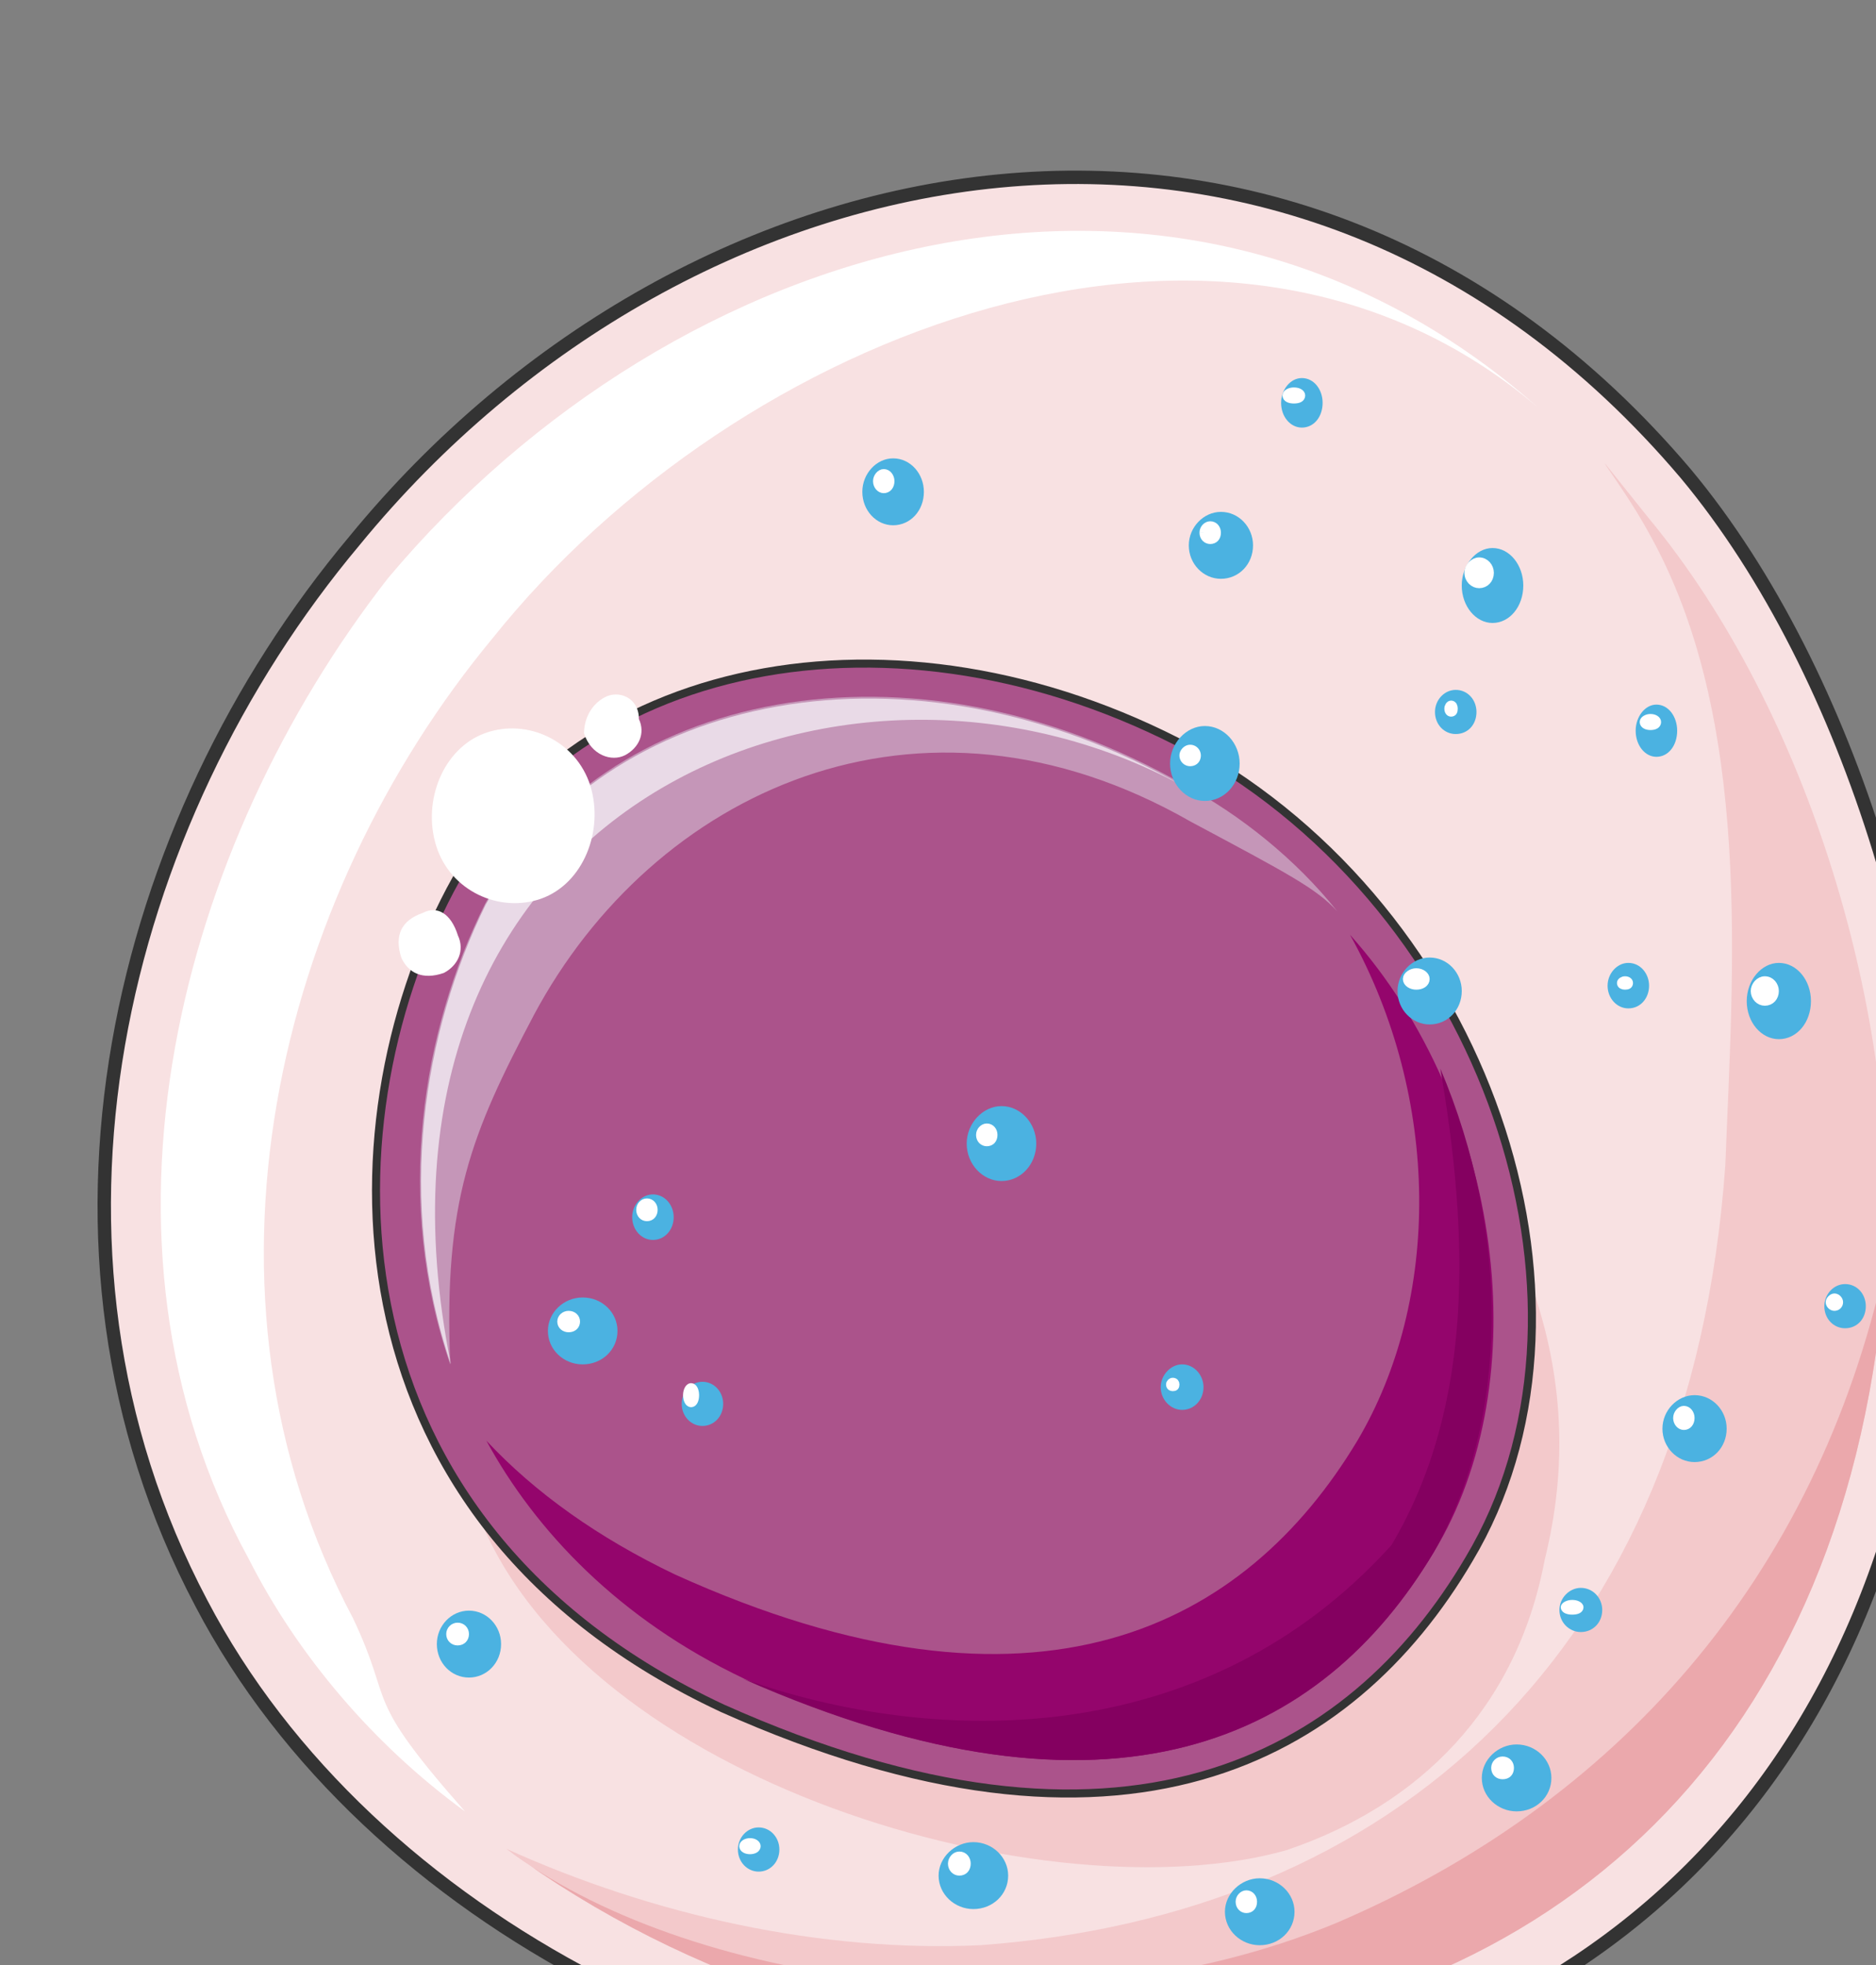 <svg xmlns="http://www.w3.org/2000/svg" version="1.0" viewBox="0 0 112.101 117.392"><rect x="0" y="0" width="112.101" height="117.392" fill="#808080" stroke="none"/><defs><clipPath clipPathUnits="userSpaceOnUse" id="a"><path d="M5.117 9.434h111.932v117.45H5.117z"/></clipPath></defs><path clip-path="url(#a)" d="M100.739 28.303C77.393.76 41.175 7.875 21.187 32.3 7.036 49.17.76 74.475 12.033 95.782c9.994 19.108 34.139 31.061 56.206 29.742 26.224-1.759 45.412-18.629 47.49-49.73.8-15.51-4.996-35.498-14.99-47.491z" fill="#f8e1e2" fill-rule="evenodd"/><path d="M28.583 90.505c6.276 16.03 34.139 24.026 48.29 20.028 7.916-2.678 13.752-8.435 15.431-17.35 2.878-11.592-1.679-20.947-8.755-30.301z" fill="#f3c9cb" fill-rule="evenodd"/><path d="M98.54 30.981c-4.997-6.236-1.679-2.238 0 .88 6.236 11.113 4.997 26.184 4.558 37.737-2.08 29.302-19.948 44.813-44.533 46.612-9.555.44-19.549-1.8-28.303-5.757 10.833 7.955 24.585 12.393 37.897 11.513 24.545-1.759 42.454-17.31 44.533-46.612.8-14.63-4.598-32.82-14.152-44.373z" fill="#f3c9cb" fill-rule="evenodd"/><path d="M112.692 75.354c-2.079 29.303-19.948 44.853-44.533 46.612-13.312.88-27.064-3.558-37.897-11.513 10.433 7.955 32.5 11.513 49.57 4.437 16.63-7.115 28.702-20.427 32.86-39.536z" fill="#eba8ac" fill-rule="evenodd"/><path clip-path="url(#a)" d="M21.107 96.701c-10.393-19.548-4.557-43.054 8.355-58.604 14.551-18.19 43.734-29.742 62.442-13.752C70.277 5.237 40.296 14.151 23.186 34.54 10.714 50.53 4.437 74.075 14.87 93.144c2.918 5.756 7.475 11.113 12.912 15.07-6.236-7.075-4.157-6.196-6.676-11.513z" fill="#fff" fill-rule="evenodd"/><path d="M71.956 45.173c17.51 10.233 24.585 33.34 15.83 47.97-7.075 12.033-20.827 19.549-44.612 8.915-23.786-11.113-23.786-34.659-16.27-48.89 7.515-14.232 27.543-17.79 45.052-7.995z" fill="#ab538b" fill-rule="evenodd"/><path d="M80.671 55.846c5.437 9.794 5.437 21.787.44 30.222-6.676 11.113-19.149 17.79-40.775 7.995-4.598-2.199-8.355-4.877-11.274-7.995 2.919 5.357 7.916 10.673 15.431 14.231 22.027 9.754 34.54 3.558 41.175-7.555 6.236-10.234 4.158-26.664-4.997-36.898z" fill="#94056c" fill-rule="evenodd"/><path d="M44.413 100.3c22.107 9.753 34.58 3.557 41.255-7.556 4.557-7.995 4.557-19.109.4-28.903 1.679 9.794 2.079 20.028-2.918 28.463-11.234 12.433-27.464 11.993-38.737 7.995z" fill="#840060" fill-rule="evenodd"/><path d="M31.9 60.643c7.116-13.312 22.987-20.867 39.257-11.553 5.836 3.118 7.515 3.998 8.755 5.357-2.479-3.118-5.837-5.796-9.155-7.555-16.31-9.355-34.659-5.797-41.775 7.115-3.757 7.516-5.436 17.75-2.078 27.504-.4-9.754 1.239-13.752 4.997-20.868z" fill="#c596b8" fill-rule="evenodd"/><path d="M26.944 81.51c-3.318-9.714-1.64-19.907 2.078-27.463 7.116-12.832 25.465-16.39 41.695-7.075C50.29 35.858 20.267 48.29 26.944 81.51z" fill="#e9dae7" fill-rule="evenodd"/><path clip-path="url(#a)" d="M100.739 28.303C77.393.76 41.175 7.875 21.187 32.3 7.036 49.17.76 74.475 12.033 95.782c9.994 19.108 34.139 31.061 56.206 29.742 26.224-1.759 45.412-18.629 47.49-49.73.8-15.51-4.996-35.498-14.99-47.491" fill="none" stroke="#333" stroke-width=".8" stroke-linecap="round" stroke-linejoin="round"/><path d="M71.956 45.173c17.51 10.233 24.585 33.34 15.83 47.97-7.075 12.033-20.827 19.549-44.612 8.915-23.786-11.113-23.786-34.659-16.27-48.89 7.515-14.232 27.543-17.79 45.052-7.995" fill="none" stroke="#333" stroke-width=".48" stroke-linecap="round" stroke-linejoin="round"/><path d="M26.064 50.53c-.84-2.679.42-5.837 2.938-6.737 2.499-.899 5.437.46 6.277 3.159.82 2.678-.42 5.836-2.939 6.735-2.498.88-5.436-.46-6.276-3.158zm8.835-6.717c0-.859.42-1.719 1.24-2.158.819-.44 2.038 0 2.038 1.299.4.86 0 1.719-.82 2.159-.82.42-2.038 0-2.458-1.3zM23.985 57.225c-.44-1.339 0-2.238 1.26-2.678.86-.46 1.699 0 2.118 1.34.42.899 0 1.798-.84 2.238-1.278.44-2.118 0-2.538-.9z" fill="#fff" fill-rule="evenodd"/><path d="M83.51 59.204c0-1.08.879-1.999 1.918-1.999 1.08 0 1.92.92 1.92 2 0 1.118-.84 1.998-1.92 1.998-1.04 0-1.919-.88-1.919-1.999z" fill="#4bb2e1" fill-rule="evenodd"/><path d="M84.069 58.485c0-.2.28-.4.56-.4.32 0 .56.2.56.4 0 .24-.24.4-.56.4-.28 0-.56-.16-.56-.4z" fill="#fff" fill-rule="evenodd"/><path d="M84.069 58.485c0-.2.28-.4.56-.4.32 0 .56.2.56.4 0 .24-.24.4-.56.4-.28 0-.56-.16-.56-.4" fill="none" stroke="#fff" stroke-width=".48" stroke-miterlimit="8"/><path d="M87.347 34.979c0-1.2.84-2.239 1.839-2.239 1.04 0 1.839 1.04 1.839 2.239 0 1.239-.8 2.238-1.84 2.238-.998 0-1.838-.999-1.838-2.238z" fill="#4bb2e1" fill-rule="evenodd"/><path d="M87.747 34.22c0-.36.32-.68.64-.68.36 0 .639.32.639.68 0 .399-.28.679-.64.679-.32 0-.64-.28-.64-.68z" fill="#fff" fill-rule="evenodd"/><path d="M87.747 34.22c0-.36.32-.68.64-.68.36 0 .639.32.639.68 0 .399-.28.679-.64.679-.32 0-.64-.28-.64-.68" fill="none" stroke="#fff" stroke-width=".48" stroke-miterlimit="8"/><path d="M71.037 32.58c0-1.08.88-1.999 1.919-1.999 1.08 0 1.919.92 1.919 2 0 1.119-.84 1.998-1.92 1.998-1.039 0-1.918-.88-1.918-1.999z" fill="#4bb2e1" fill-rule="evenodd"/><path d="M71.916 31.82c0-.24.2-.439.4-.439.24 0 .4.2.4.44 0 .28-.16.44-.4.44-.2 0-.4-.16-.4-.44z" fill="#fff" fill-rule="evenodd"/><path d="M71.916 31.82c0-.24.2-.439.4-.439.24 0 .4.2.4.44 0 .28-.16.44-.4.44-.2 0-.4-.16-.4-.44" fill="none" stroke="#fff" stroke-width=".48" stroke-miterlimit="8"/><path d="M104.377 59.804c0-1.24.88-2.279 1.919-2.279 1.079 0 1.918 1.04 1.918 2.279 0 1.279-.84 2.278-1.918 2.278-1.04 0-1.92-.999-1.92-2.278z" fill="#4bb2e1" fill-rule="evenodd"/><path d="M104.856 59.204c0-.32.28-.64.6-.64.36 0 .6.32.6.64 0 .36-.24.64-.6.64-.32 0-.6-.28-.6-.64z" fill="#fff" fill-rule="evenodd"/><path d="M104.856 59.204c0-.32.28-.64.6-.64.36 0 .6.32.6.64 0 .36-.24.64-.6.64-.32 0-.6-.28-.6-.64" fill="none" stroke="#fff" stroke-width=".48" stroke-miterlimit="8"/><path d="M99.34 85.348c0-1.08.88-1.999 1.919-1.999 1.079 0 1.918.92 1.918 2 0 1.119-.839 1.998-1.918 1.998-1.04 0-1.92-.88-1.92-1.999z" fill="#4bb2e1" fill-rule="evenodd"/><path d="M100.22 84.709c0-.24.2-.48.399-.48.24 0 .4.24.4.48 0 .28-.16.48-.4.48-.2 0-.4-.2-.4-.48z" fill="#fff" fill-rule="evenodd"/><path d="M100.22 84.709c0-.24.2-.48.399-.48.24 0 .4.24.4.48 0 .28-.16.48-.4.48-.2 0-.4-.2-.4-.48" fill="none" stroke="#fff" stroke-width=".48" stroke-miterlimit="8"/><path d="M88.546 106.216c0-1.08.96-2 2.08-2 1.158 0 2.078.92 2.078 2 0 1.119-.92 1.998-2.079 1.998-1.12 0-2.079-.879-2.079-1.998z" fill="#4bb2e1" fill-rule="evenodd"/><path d="M89.346 105.616c0-.24.2-.44.44-.44.28 0 .44.2.44.44 0 .28-.16.44-.44.44-.24 0-.44-.16-.44-.44z" fill="#fff" fill-rule="evenodd"/><path d="M89.346 105.616c0-.24.2-.44.44-.44.28 0 .44.2.44.44 0 .28-.16.44-.44.44-.24 0-.44-.16-.44-.44" fill="none" stroke="#fff" stroke-width=".48" stroke-miterlimit="8"/><path d="M56.086 112.052c0-1.08.96-1.999 2.079-1.999 1.159 0 2.078.92 2.078 2 0 1.118-.919 1.998-2.078 1.998-1.12 0-2.079-.88-2.079-1.999z" fill="#4bb2e1" fill-rule="evenodd"/><path d="M56.886 111.333c0-.24.2-.48.44-.48.28 0 .439.24.439.48 0 .28-.16.48-.44.48-.24 0-.44-.2-.44-.48z" fill="#fff" fill-rule="evenodd"/><path d="M56.886 111.333c0-.24.2-.48.44-.48.28 0 .439.24.439.48 0 .28-.16.48-.44.48-.24 0-.44-.2-.44-.48" fill="none" stroke="#fff" stroke-width=".48" stroke-miterlimit="8"/><path d="M73.196 114.21c0-1.079.96-1.998 2.078-1.998 1.16 0 2.08.92 2.08 1.999 0 1.12-.92 1.999-2.08 1.999-1.119 0-2.078-.88-2.078-2z" fill="#4bb2e1" fill-rule="evenodd"/><path d="M74.075 113.611c0-.24.2-.44.4-.44.24 0 .4.2.4.44 0 .28-.16.44-.4.44-.2 0-.4-.16-.4-.44z" fill="#fff" fill-rule="evenodd"/><path d="M74.075 113.611c0-.24.2-.44.4-.44.24 0 .4.2.4.44 0 .28-.16.44-.4.44-.2 0-.4-.16-.4-.44" fill="none" stroke="#fff" stroke-width=".48" stroke-miterlimit="8"/><path d="M26.104 98.22c0-1.099.86-1.998 1.919-1.998 1.06 0 1.919.9 1.919 1.998 0 1.12-.86 2-1.919 2-1.06 0-1.919-.88-1.919-2z" fill="#4bb2e1" fill-rule="evenodd"/><path d="M26.904 97.62c0-.239.2-.439.44-.439.26 0 .44.2.44.44 0 .26-.18.44-.44.44-.24 0-.44-.18-.44-.44z" fill="#fff" fill-rule="evenodd"/><path d="M26.904 97.62c0-.239.2-.439.44-.439.26 0 .44.2.44.44 0 .26-.18.44-.44.44-.24 0-.44-.18-.44-.44" fill="none" stroke="#fff" stroke-width=".48" stroke-miterlimit="8"/><path d="M32.74 79.512c0-1.1.94-1.999 2.079-1.999 1.16 0 2.079.9 2.079 1.999 0 1.12-.92 1.999-2.08 1.999-1.138 0-2.078-.88-2.078-2z" fill="#4bb2e1" fill-rule="evenodd"/><path d="M33.54 78.952c0-.22.2-.4.44-.4.26 0 .44.18.44.4 0 .24-.18.4-.44.4-.24 0-.44-.16-.44-.4z" fill="#fff" fill-rule="evenodd"/><path d="M33.54 78.952c0-.22.2-.4.44-.4.26 0 .44.18.44.4 0 .24-.18.4-.44.4-.24 0-.44-.16-.44-.4" fill="none" stroke="#fff" stroke-width=".48" stroke-miterlimit="8"/><path d="M57.765 68.319c0-1.2.96-2.239 2.079-2.239 1.159 0 2.078 1.04 2.078 2.239 0 1.239-.919 2.238-2.078 2.238-1.12 0-2.079-1-2.079-2.238z" fill="#4bb2e1" fill-rule="evenodd"/><path d="M58.565 67.799c0-.24.2-.44.4-.44.24 0 .399.2.399.44 0 .28-.16.44-.4.44-.2 0-.4-.16-.4-.44z" fill="#fff" fill-rule="evenodd"/><path d="M58.565 67.799c0-.24.2-.44.4-.44.24 0 .399.2.399.44 0 .28-.16.44-.4.44-.2 0-.4-.16-.4-.44" fill="none" stroke="#fff" stroke-width=".48" stroke-miterlimit="8"/><path d="M51.529 29.382c0-1.08.84-1.999 1.839-1.999 1.039 0 1.839.92 1.839 2 0 1.119-.8 1.998-1.84 1.998-.999 0-1.838-.88-1.838-1.999z" fill="#4bb2e1" fill-rule="evenodd"/><path d="M52.408 28.743c0-.24.2-.48.4-.48.24 0 .4.24.4.48 0 .28-.16.48-.4.48-.2 0-.4-.2-.4-.48z" fill="#fff" fill-rule="evenodd"/><path d="M52.408 28.743c0-.24.2-.48.4-.48.24 0 .4.24.4.48 0 .28-.16.48-.4.48-.2 0-.4-.2-.4-.48" fill="none" stroke="#fff" stroke-width=".48" stroke-miterlimit="8"/><path d="M69.918 45.612c0-1.199.959-2.238 2.078-2.238 1.16 0 2.08 1.04 2.08 2.238 0 1.24-.92 2.239-2.08 2.239-1.119 0-2.078-1-2.078-2.239z" fill="#4bb2e1" fill-rule="evenodd"/><path d="M70.717 45.133c0-.2.2-.4.4-.4.24 0 .4.2.4.4 0 .24-.16.4-.4.4a.4.4 0 0 1-.4-.4z" fill="#fff" fill-rule="evenodd"/><path d="M70.717 45.133c0-.2.2-.4.4-.4.24 0 .4.2.4.4 0 .24-.16.4-.4.4a.4.4 0 0 1-.4-.4" fill="none" stroke="#fff" stroke-width=".48" stroke-miterlimit="8"/><path d="M85.748 42.534c0-.72.56-1.319 1.24-1.319.719 0 1.239.6 1.239 1.32 0 .759-.52 1.318-1.24 1.318-.68 0-1.239-.56-1.239-1.319z" fill="#4bb2e1" fill-rule="evenodd"/><path d="M86.548 42.334c0-.12.08-.24.16-.24.12 0 .16.12.16.24 0 .16-.04.24-.16.24-.08 0-.16-.08-.16-.24z" fill="#fff" fill-rule="evenodd"/><path d="M86.548 42.334c0-.12.08-.24.16-.24.12 0 .16.12.16.24 0 .16-.04.24-.16.24-.08 0-.16-.08-.16-.24" fill="none" stroke="#fff" stroke-width=".48" stroke-miterlimit="8"/><path d="M76.554 24.065c0-.8.56-1.479 1.239-1.479.72 0 1.24.68 1.24 1.48 0 .839-.52 1.479-1.24 1.479-.68 0-1.24-.64-1.24-1.48z" fill="#4bb2e1" fill-rule="evenodd"/><path d="M76.873 23.626c0-.12.2-.24.44-.24.28 0 .44.12.44.24 0 .16-.16.24-.44.24-.24 0-.44-.08-.44-.24z" fill="#fff" fill-rule="evenodd"/><path d="M76.873 23.626c0-.12.2-.24.44-.24.28 0 .44.12.44.24 0 .16-.16.24-.44.24-.24 0-.44-.08-.44-.24" fill="none" stroke="#fff" stroke-width=".48" stroke-miterlimit="8"/><path d="M97.74 43.654c0-.84.56-1.56 1.24-1.56.72 0 1.24.72 1.24 1.56 0 .879-.52 1.559-1.24 1.559-.68 0-1.24-.68-1.24-1.56z" fill="#4bb2e1" fill-rule="evenodd"/><path d="M98.22 43.134c0-.12.2-.24.4-.24.24 0 .4.12.4.24 0 .16-.16.24-.4.24-.2 0-.4-.08-.4-.24z" fill="#fff" fill-rule="evenodd"/><path d="M98.22 43.134c0-.12.2-.24.4-.24.24 0 .4.12.4.24 0 .16-.16.24-.4.24-.2 0-.4-.08-.4-.24" fill="none" stroke="#fff" stroke-width=".48" stroke-miterlimit="8"/><path d="M96.062 58.884c0-.72.56-1.359 1.239-1.359.72 0 1.24.64 1.24 1.36 0 .759-.52 1.358-1.24 1.358-.68 0-1.24-.6-1.24-1.359z" fill="#4bb2e1" fill-rule="evenodd"/><path d="M96.861 58.724c0-.08.12-.16.24-.16.16 0 .24.08.24.16 0 .12-.08.16-.24.16-.12 0-.24-.04-.24-.16z" fill="#fff" fill-rule="evenodd"/><path d="M96.861 58.724c0-.08.12-.16.24-.16.16 0 .24.08.24.16 0 .12-.08.16-.24.16-.12 0-.24-.04-.24-.16" fill="none" stroke="#fff" stroke-width=".48" stroke-miterlimit="8"/><path d="M109.014 78.033c0-.72.56-1.32 1.24-1.32.719 0 1.238.6 1.238 1.32 0 .76-.52 1.319-1.239 1.319-.68 0-1.24-.56-1.24-1.32z" fill="#4bb2e1" fill-rule="evenodd"/><path d="M109.334 77.793c0-.12.16-.28.28-.28.16 0 .28.16.28.28 0 .16-.12.28-.28.28-.12 0-.28-.12-.28-.28z" fill="#fff" fill-rule="evenodd"/><path d="M109.334 77.793c0-.12.16-.28.28-.28.16 0 .28.16.28.28 0 .16-.12.28-.28.28-.12 0-.28-.12-.28-.28" fill="none" stroke="#fff" stroke-width=".48" stroke-miterlimit="8"/><path d="M69.358 82.87c0-.72.6-1.36 1.28-1.36.719 0 1.278.64 1.278 1.36 0 .76-.56 1.359-1.279 1.359-.68 0-1.279-.6-1.279-1.36z" fill="#4bb2e1" fill-rule="evenodd"/><path d="M69.918 82.71c0-.08.08-.16.16-.16.12 0 .16.08.16.16 0 .12-.04.16-.16.16-.08 0-.16-.04-.16-.16z" fill="#fff" fill-rule="evenodd"/><path d="M69.918 82.71c0-.08.08-.16.16-.16.12 0 .16.08.16.16 0 .12-.04.16-.16.16-.08 0-.16-.04-.16-.16" fill="none" stroke="#fff" stroke-width=".48" stroke-miterlimit="8"/><path d="M44.093 110.493c0-.72.56-1.32 1.24-1.32.7 0 1.239.6 1.239 1.32 0 .74-.54 1.32-1.24 1.32-.68 0-1.239-.58-1.239-1.32z" fill="#4bb2e1" fill-rule="evenodd"/><path d="M44.413 110.293c0-.12.18-.24.4-.24.24 0 .4.12.4.24 0 .14-.16.24-.4.24-.22 0-.4-.1-.4-.24z" fill="#fff" fill-rule="evenodd"/><path d="M44.413 110.293c0-.12.18-.24.4-.24.24 0 .4.12.4.24 0 .14-.16.24-.4.24-.22 0-.4-.1-.4-.24" fill="none" stroke="#fff" stroke-width=".48" stroke-miterlimit="8"/><path d="M37.777 72.716c0-.74.56-1.36 1.24-1.36.699 0 1.239.62 1.239 1.36 0 .76-.54 1.36-1.24 1.36-.68 0-1.239-.6-1.239-1.36z" fill="#4bb2e1" fill-rule="evenodd"/><path d="M38.257 72.276c0-.24.18-.44.4-.44.24 0 .4.2.4.44 0 .26-.16.44-.4.44-.22 0-.4-.18-.4-.44z" fill="#fff" fill-rule="evenodd"/><path d="M38.257 72.276c0-.24.18-.44.4-.44.24 0 .4.2.4.44 0 .26-.16.44-.4.44-.22 0-.4-.18-.4-.44" fill="none" stroke="#fff" stroke-width=".48" stroke-miterlimit="8"/><path d="M40.735 83.87c0-.72.56-1.32 1.24-1.32.7 0 1.239.6 1.239 1.32 0 .739-.54 1.318-1.24 1.318-.679 0-1.239-.58-1.239-1.319z" fill="#4bb2e1" fill-rule="evenodd"/><path d="M41.055 83.35c0-.26.12-.48.24-.48.14 0 .24.22.24.48 0 .28-.1.48-.24.48-.12 0-.24-.2-.24-.48z" fill="#fff" fill-rule="evenodd"/><path d="M41.055 83.35c0-.26.12-.48.24-.48.14 0 .24.22.24.48 0 .28-.1.48-.24.48-.12 0-.24-.2-.24-.48" fill="none" stroke="#fff" stroke-width=".48" stroke-miterlimit="8"/><path d="M93.184 96.182c0-.72.6-1.32 1.279-1.32.72 0 1.279.6 1.279 1.32 0 .76-.56 1.319-1.28 1.319-.679 0-1.278-.56-1.278-1.32z" fill="#4bb2e1" fill-rule="evenodd"/><path d="M93.503 96.022c0-.08.2-.2.44-.2.28 0 .44.12.44.2 0 .12-.16.2-.44.2-.24 0-.44-.08-.44-.2z" fill="#fff" fill-rule="evenodd"/><path d="M93.503 96.022c0-.08.2-.2.44-.2.28 0 .44.12.44.2 0 .12-.16.2-.44.2-.24 0-.44-.08-.44-.2" fill="none" stroke="#fff" stroke-width=".48" stroke-miterlimit="8"/></svg>